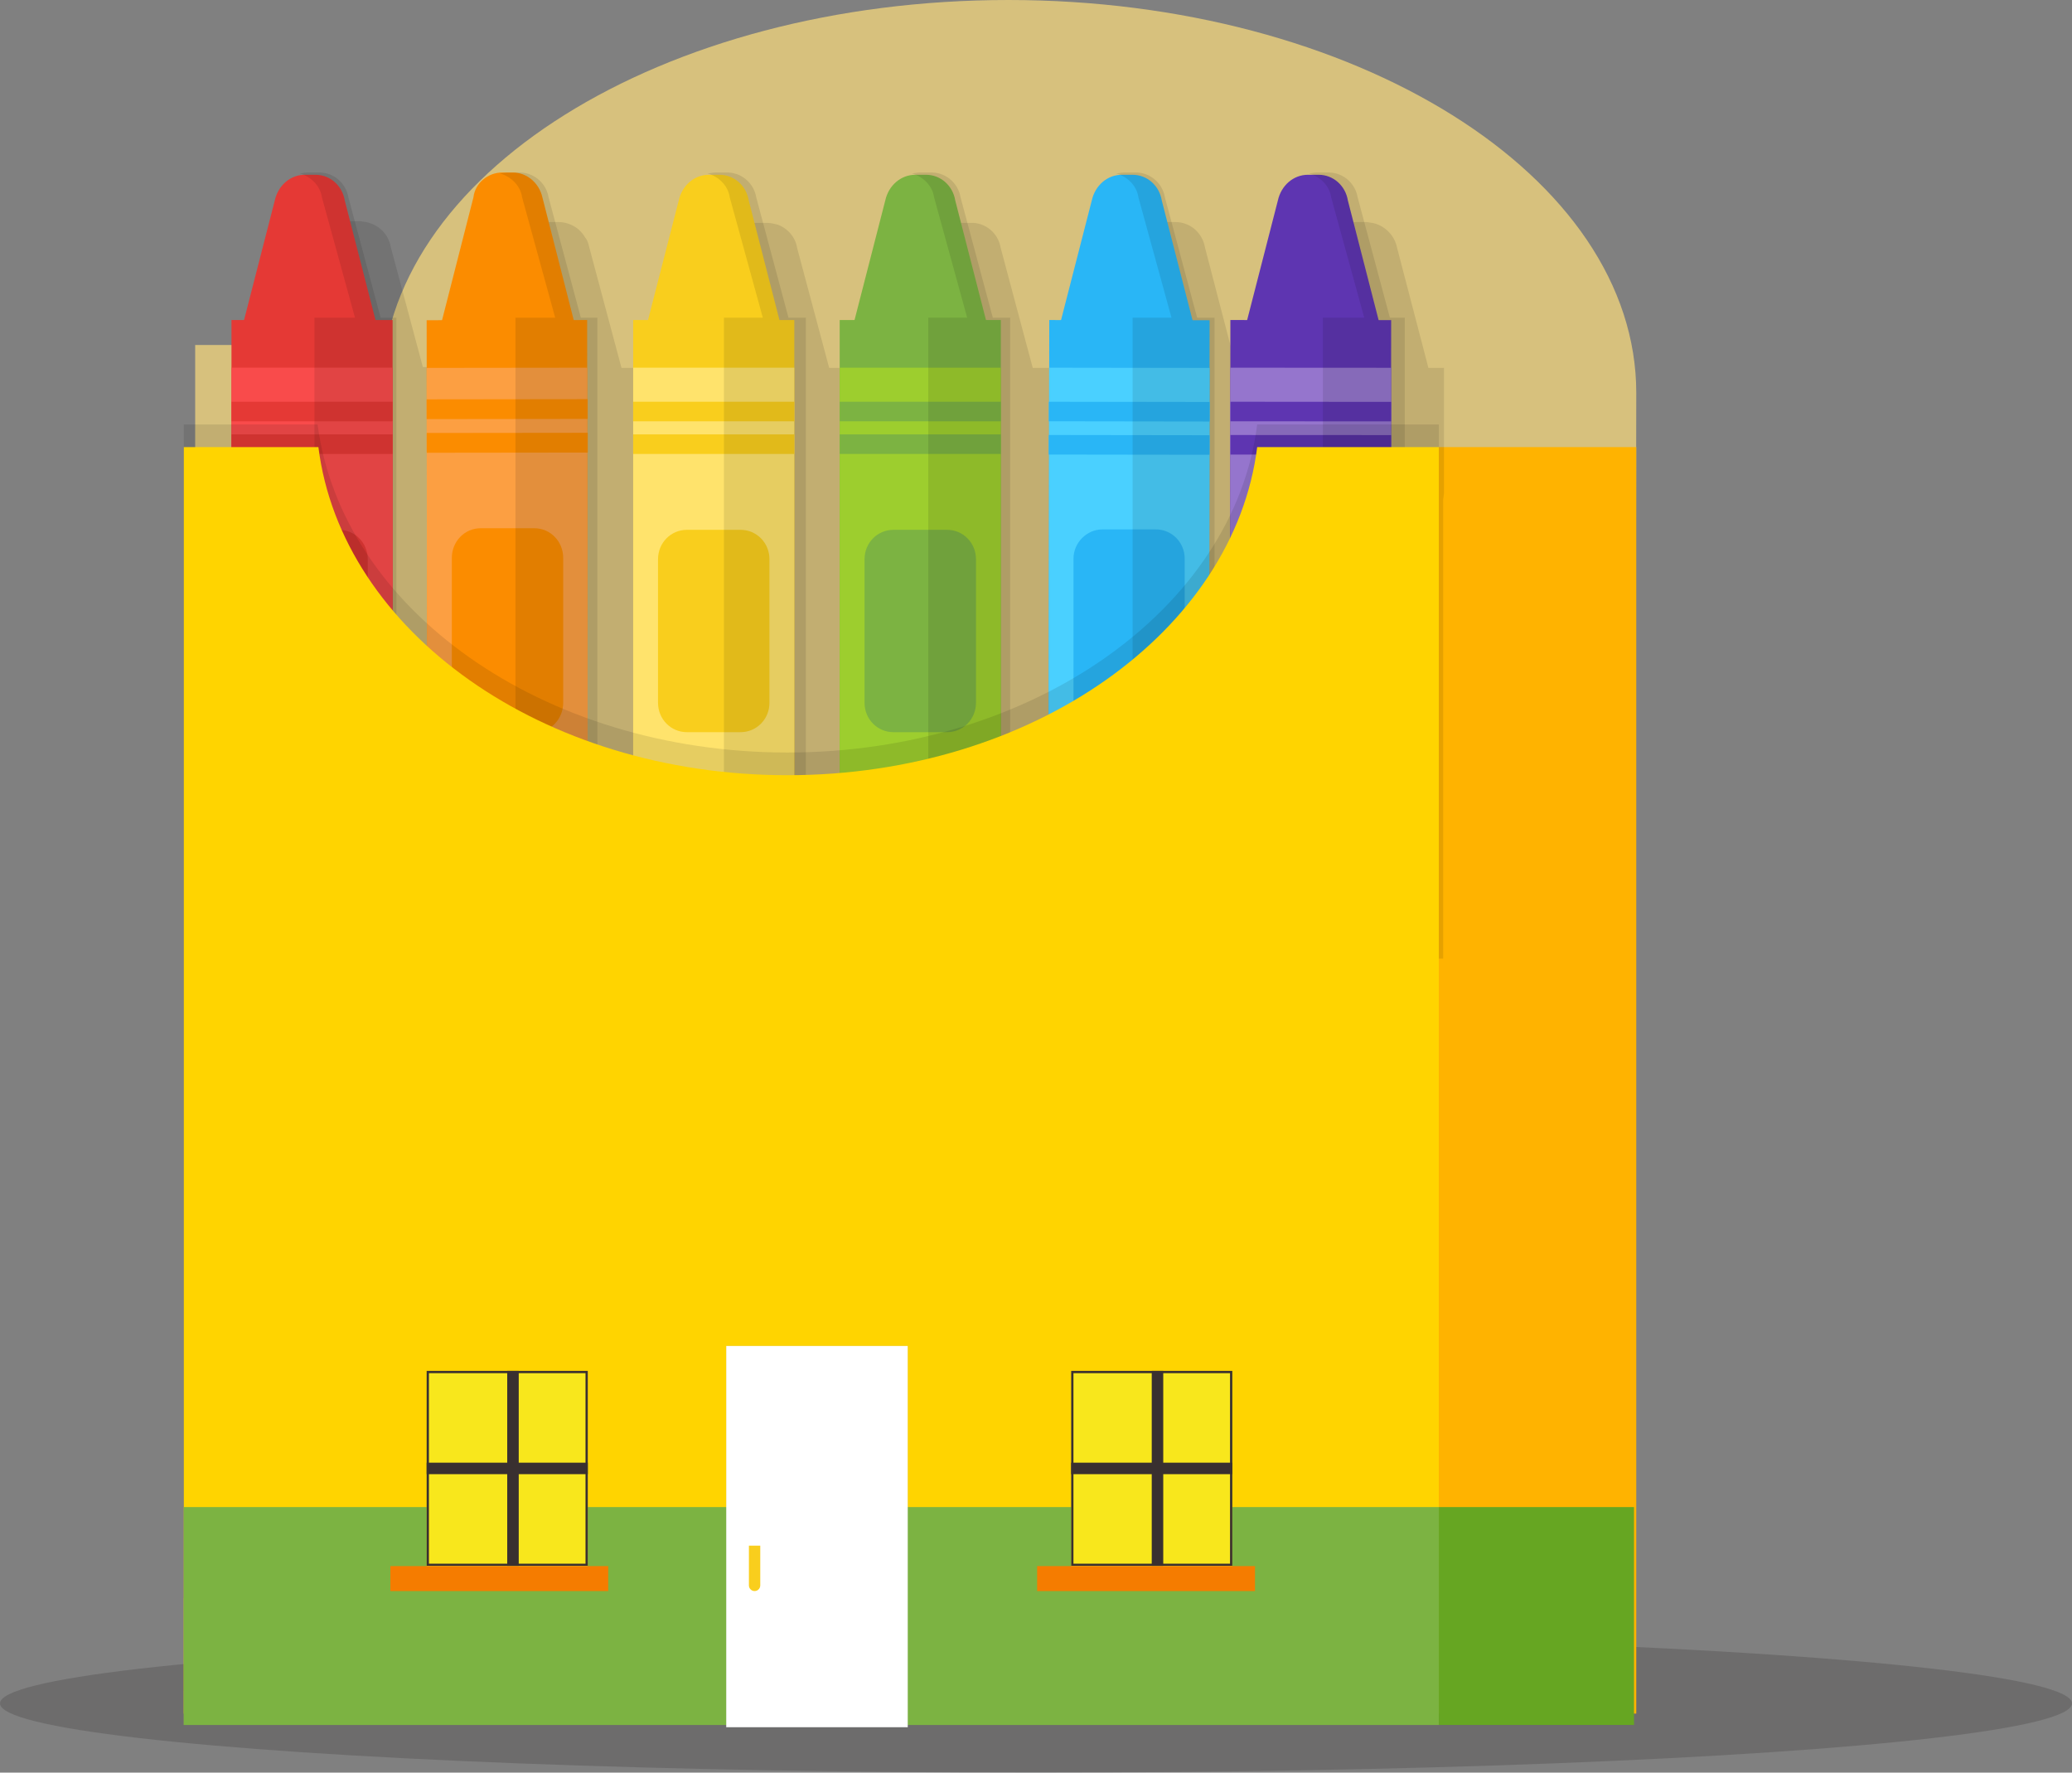 <?xml version="1.0" encoding="UTF-8"?>
<svg width="913px" height="781px" viewBox="0 0 913 781" version="1.1" xmlns="http://www.w3.org/2000/svg" xmlns:xlink="http://www.w3.org/1999/xlink">
    <rect x="0" y="0" width="913" height="781" fill="#808080" stroke="none"/>
    <!-- Generator: Sketch 52.6 (67491) - http://www.bohemiancoding.com/sketch -->
    <title>seasonofgiving copy</title>
    <desc>Created with Sketch.</desc>
    <g id="Page-2" stroke="none" stroke-width="1" fill="none" fill-rule="evenodd">
        <g id="Desktop-HD" transform="translate(-47, -2650)">
            <g id="seasonofgiving-copy" transform="translate(47, 2650)">
                <path d="M720.271,604 C567.895,604 168,269.005 168,173.087 C168,77.168 291.577,0 444.318,0 C597.058,0 721,77.528 721,173.087 L720.271,604 Z" id="Path" fill="#D7C17D"></path>
                <ellipse id="Oval" fill="#231F20" opacity="0.2" cx="456.5" cy="750.5" rx="456.5" ry="30.5"></ellipse>
                <path d="M621.678,197 C611.491,278.105 542.003,341.547 434.313,341.547 C326.624,341.547 237.489,278.105 227.302,197 L168,197 L168,755 L721,755 L721,197 L621.678,197 Z" id="Path" fill="#FFB300"></path>
                <polygon id="Path" fill="#D7C17D" points="86 152 634 152 634 467 86 467"></polygon>
                <g id="Group" opacity="0.1" transform="translate(120, 97)" fill="#000000">
                    <path d="M252.264,65.082 L245.364,65.082 L231.201,12.086 C230.475,7.367 226.843,3.374 222.485,1.922 C221.032,1.559 219.58,1.196 217.764,1.196 L213.043,1.196 C211.953,1.196 210.864,1.559 209.774,1.559 C204.69,3.011 200.695,7.004 199.969,12.086 L185.806,65.082 L178.906,65.082 L178.906,326.433 L251.901,326.433 L251.901,290.86 L252.264,290.86 L252.264,65.082 Z" id="Path"></path>
                    <path d="M516.283,120.256 L516.283,65.082 L509.382,65.082 L508.656,62.178 L495.582,12.086 C494.493,6.641 490.135,2.285 484.688,1.196 C483.961,1.196 482.872,0.833 482.145,0.833 L477.424,0.833 C476.698,0.833 475.972,0.833 475.245,1.196 L473.793,1.196 C468.708,2.648 465.077,6.641 463.987,11.723 L449.824,64.719 L442.924,64.719 L442.924,325.344 L515.919,325.344 L515.919,123.16 L516.283,120.256 Z" id="Path"></path>
                    <path d="M424.766,65.082 L410.966,12.086 C409.876,5.552 404.429,0.833 397.892,0.833 L391.355,0.833 C390.992,0.833 390.629,0.833 390.266,1.196 L389.539,1.196 C384.455,2.648 380.823,6.641 379.734,11.723 L365.571,64.719 L358.671,64.719 L358.671,326.07 L431.666,326.07 L431.666,290.497 L432.755,290.497 L432.755,65.082 L424.766,65.082 Z" id="Path"></path>
                    <path d="M73.226,290.86 L73.226,64.719 L66.326,64.719 L52.162,11.723 C51.073,5.915 46.715,1.922 41.268,0.833 C40.541,0.833 39.452,0.47 38.725,0.47 L34.004,0.47 C32.915,0.47 31.825,0.833 30.736,0.833 C25.652,2.285 22.02,6.278 20.93,11.36 L7.494,65.082 L0.593,65.082 L0.593,327.159 L73.589,327.159 L73.226,290.86 Z" id="Path"></path>
                    <path d="M161.111,65.082 L153.848,65.082 L139.684,12.086 C139.321,10.634 138.958,8.819 137.868,7.73 C137.142,6.278 136.053,5.189 134.963,4.1 C132.784,2.285 129.516,0.833 126.247,0.833 L119.71,0.833 C119.347,0.833 118.621,1.196 118.258,1.196 C113.173,2.648 109.179,6.641 108.452,11.723 L94.652,64.719 L87.752,64.719 L87.752,326.07 L160.748,326.07 L160.748,65.082 L161.111,65.082 Z" id="Path"></path>
                    <path d="M335.065,65.082 L320.902,12.086 C319.812,5.552 314.002,0.833 307.465,1.196 L302.744,1.196 C302.017,1.196 301.291,1.196 300.565,1.559 C300.202,1.559 299.838,1.559 299.475,1.922 C294.391,3.011 290.396,7.367 289.67,12.449 L275.507,65.445 L268.607,65.445 L268.607,326.796 L341.602,326.796 L341.602,291.223 L342.328,291.223 L342.328,65.082 L335.065,65.082 Z" id="Path"></path>
                </g>
                <path d="M312.347,77 L317.012,77 C323.471,77 328.853,81.764 329.929,88.361 L345,147 L284,147 L299.071,88.361 C300.506,81.764 305.888,77 312.347,77 Z" id="Path" fill="#F9CE1D"></path>
                <polygon id="Path" fill="#F9CE1D" points="279 141 350 141 350 400 279 400"></polygon>
                <polygon id="Path" fill="#FFE36C" points="279 162 350 162 350 380 279 380"></polygon>
                <path d="M279,341.994 L350,341.994 L350,350.621 L279,350.621 L279,341.994 Z M279,356.373 L350,356.373 L350,365 L279,365 L279,356.373 Z M279,177 L350,177 L350,185.627 L279,185.627 L279,177 Z M279,191.379 L350,191.379 L350,200.006 L279,200.006 L279,191.379 Z M302.667,233.436 L326.333,233.436 C333.398,233.436 339.05,239.187 339.05,246.377 L339.05,309.642 C339.05,316.832 333.398,322.583 326.333,322.583 L302.667,322.583 C295.602,322.583 289.95,316.832 289.95,309.642 L289.95,246.377 C289.95,239.187 295.602,233.436 302.667,233.436 Z" id="Shape" fill="#F9CE1D" fill-rule="nonzero"></path>
                <path d="M576.347,77 L581.012,77 C587.471,77 592.853,81.764 593.929,88.361 L609,147 L548,147 L563.071,88.361 C564.506,81.764 569.888,77 576.347,77 Z" id="Path" fill="#5E35B1"></path>
                <polygon id="Path" fill="#5E35B1" points="612.848 400 542 399.957 542.152 141 613 141.043"></polygon>
                <polygon id="Path" fill="#9575CD" points="612.877 380 542 379.957 542.123 162 613 162.043"></polygon>
                <path d="M612.806,350.343 L542.018,350.3 L542.025,341.688 L612.813,341.731 L612.806,350.343 Z M612.789,365 L542,364.957 L542.007,356.346 L612.796,356.389 L612.789,365 Z M613,185.654 L542.211,185.611 L542.211,177 L613,177.061 L613,185.654 Z M612.982,200.312 L542.194,200.276 L542.194,191.664 L612.982,191.7 L612.982,200.312 Z M565.966,233.185 L589.562,233.185 C596.606,233.185 602.241,238.926 602.241,246.102 L602.241,309.252 C602.241,316.428 596.606,322.169 589.562,322.169 L565.966,322.169 C558.922,322.169 553.287,316.428 553.287,309.252 L553.287,246.102 C552.935,238.926 558.922,233.185 565.966,233.185 Z" id="Shape" fill="#5E35B1" fill-rule="nonzero"></path>
                <path d="M494.347,77 L499.012,77 C505.471,77 510.853,81.764 511.929,88.361 L527,147 L466,147 L481.071,88.361 C482.506,81.764 487.888,77 494.347,77 Z" id="Path" fill="#29B6F6"></path>
                <polygon id="Path" fill="#29B6F6" points="532.649 400 462 399.899 462.351 141 533 141.101"></polygon>
                <polygon id="Path" fill="#4AD0FF" points="532.708 380 462 379.899 462.292 162 533 162.101"></polygon>
                <path d="M532.894,350.344 L462.035,350.244 L462.049,341.635 L532.908,341.735 L532.894,350.344 Z M532.859,365 L462,364.9 L462.007,356.291 L532.866,356.388 L532.859,365 Z M532.989,185.709 L462.13,185.609 L462.141,177 L533,177.1 L532.989,185.709 Z M532.947,200.361 L462.088,200.265 L462.102,191.656 L532.961,191.753 L532.947,200.361 Z M485.708,233.253 L509.327,233.253 C516.378,233.253 522.019,238.992 522.019,246.166 L522.019,309.295 C522.019,316.469 516.378,322.208 509.327,322.208 L485.708,322.208 C478.657,322.208 473.017,316.469 473.017,309.295 L473.017,246.166 C473.017,238.992 479.01,233.253 485.708,233.253 Z" id="Shape" fill="#29B6F6" fill-rule="nonzero"></path>
                <path d="M403.347,77 L408.012,77 C414.471,77 419.853,81.764 420.929,88.361 L436,147 L375,147 L390.071,88.361 C391.506,81.764 396.888,77 403.347,77 Z" id="Path" fill="#7CB342"></path>
                <polygon id="Path" fill="#7CB342" points="370 141 441 141 441 400 370 400"></polygon>
                <polygon id="Path" fill="#9DCE2E" points="370 162 441 162 441 380 370 380"></polygon>
                <path d="M370,341.994 L441,341.994 L441,350.621 L370,350.621 L370,341.994 Z M370,356.373 L441,356.373 L441,365 L370,365 L370,356.373 Z M370,177 L441,177 L441,185.627 L370,185.627 L370,177 Z M370,191.379 L441,191.379 L441,200.006 L370,200.006 L370,191.379 Z M393.667,233.436 L417.333,233.436 C424.398,233.436 430.05,239.187 430.05,246.377 L430.05,309.642 C430.05,316.832 424.398,322.583 417.333,322.583 L393.667,322.583 C386.602,322.583 380.95,316.832 380.95,309.642 L380.95,246.377 C380.95,239.187 386.602,233.436 393.667,233.436 Z" id="Shape" fill="#7CB342" fill-rule="nonzero"></path>
                <path d="M134.347,77 L139.012,77 C145.471,77 150.853,81.764 151.929,88.361 L167,147 L106,147 L121.071,88.361 C122.506,81.764 127.888,77 134.347,77 Z" id="Path" fill="#E53935"></path>
                <polygon id="Path" fill="#E53935" points="102 141 173 141 173 400 102 400"></polygon>
                <polygon id="Path" fill="#F94B4B" points="102 162 173 162 173 380 102 380"></polygon>
                <path d="M102,341.994 L173,341.994 L173,350.621 L102,350.621 L102,341.994 Z M102,356.373 L173,356.373 L173,365 L102,365 L102,356.373 Z M102,177 L173,177 L173,185.627 L102,185.627 L102,177 Z M102,191.379 L173,191.379 L173,200.006 L102,200.006 L102,191.379 Z M125.667,233.436 L149.333,233.436 C156.398,233.436 162.05,239.187 162.05,246.377 L162.05,309.642 C162.05,316.832 156.398,322.583 149.333,322.583 L125.667,322.583 C118.602,322.583 112.95,316.832 112.95,309.642 L112.95,246.377 C112.95,239.187 118.602,233.436 125.667,233.436 Z" id="Shape" fill="#E53935" fill-rule="nonzero"></path>
                <polygon id="Path" fill="#FB8C00" points="259 399.917 188.281 400 188 141.083 258.719 141"></polygon>
                <polygon id="Path" fill="#FC9F42" points="259 379.917 188.236 380 188 162.083 258.764 162"></polygon>
                <path d="M258.965,351.096 L188.011,351.176 L188.004,342.468 L258.958,342.388 L258.965,351.096 Z M259,365.92 L188.046,366 L188.035,357.293 L258.989,357.213 L259,365.92 Z M258.965,184.57 L188.011,184.654 L188,175.946 L258.954,175.863 L258.965,184.57 Z M258.993,199.391 L188.039,199.475 L188.032,190.767 L258.986,190.687 L258.993,199.391 Z M211.803,232.733 L235.455,232.733 C242.515,232.733 248.163,238.538 248.163,245.794 L248.163,309.649 C248.163,316.905 242.515,322.71 235.455,322.71 L211.803,322.71 C204.743,322.71 199.095,316.905 199.095,309.649 L199.095,245.794 C199.095,238.538 204.743,232.733 211.803,232.733 Z M221.334,76 L225.923,76 C232.277,76 237.573,80.717 238.985,86.884 L253.811,144.934 L193.8,144.934 L208.626,86.884 C209.332,80.717 214.98,76 221.334,76 Z" id="Shape" fill="#FB8C00" fill-rule="nonzero"></path>
                <path d="M227.14,139.975 L263.228,139.975 L263.228,366 L227.14,366 L227.14,139.975 Z M138.561,139.975 L174.649,139.975 L174.649,366 L138.561,366 L138.561,139.975 Z M318.999,139.975 L355.087,139.975 L355.087,366 L318.999,366 L318.999,139.975 Z M409.036,139.975 L445.124,139.975 L445.124,366 L409.036,366 L409.036,139.975 Z M499.073,139.975 L535.16,139.975 L535.16,366 L499.073,366 L499.073,139.975 Z M582.912,139.975 L619,139.975 L619,366 L582.912,366 L582.912,139.975 Z M244.637,139.975 L255.937,139.975 L241.721,86.921 C240.627,80.38 234.795,75.656 228.234,76.02 L223.495,76.02 C222.401,76.02 221.308,76.383 220.214,76.383 C225.317,77.837 229.327,81.834 230.056,86.921 L244.637,139.975 Z M336.132,139.975 L347.432,139.975 L333.216,86.921 C332.122,80.38 326.29,75.656 319.728,76.02 L314.99,76.02 C313.896,76.02 312.802,76.383 311.709,76.383 C316.812,77.837 320.822,81.834 321.551,86.921 L336.132,139.975 Z M426.168,139.975 L437.469,139.975 L423.252,86.921 C422.159,80.38 416.326,75.656 409.765,76.02 L405.026,76.02 C403.933,76.02 402.839,76.383 401.746,76.383 C406.849,77.837 410.859,81.834 411.588,86.921 L426.168,139.975 Z M516.205,139.975 L527.505,139.975 L513.289,86.921 C512.195,80.38 506.363,75.656 499.802,76.02 L495.063,76.02 C493.969,76.02 492.876,76.383 491.782,76.383 C496.885,77.837 500.895,81.834 501.624,86.921 L516.205,139.975 Z M601.138,139.975 L612.439,139.975 L598.222,86.921 C597.129,80.38 591.296,75.656 584.735,76.02 L579.996,76.02 C578.903,76.02 577.809,76.383 576.716,76.383 C581.819,77.837 585.829,81.834 586.558,86.921 L601.138,139.975 Z M156.423,139.975 L167.723,139.975 L153.507,86.921 C152.413,80.38 146.581,75.656 140.019,76.02 L135.281,76.02 C134.187,76.02 133.094,76.383 132,76.383 C137.103,77.837 141.113,81.834 141.842,86.921 L156.423,139.975 Z" id="Shape" fill="#000000" fill-rule="nonzero" opacity="0.1"></path>
                <polygon id="Path" fill="#F9CE1D" points="487 405 502 405 502 532 487 532"></polygon>
                <path d="M553.961,187 C543.774,268.105 455.003,331.547 346.949,331.547 C238.896,331.547 150.489,268.105 139.938,187 L81,187 L81,745 L634,745 L634,187 L553.961,187 Z" id="Path" fill="#000000" opacity="0.1"></path>
                <polygon id="Path" fill="#9DCA3B" points="81 704 634 704 634 760 81 760"></polygon>
                <path d="M553.961,197 C543.774,278.105 455.003,341.547 346.949,341.547 C238.896,341.547 150.489,278.105 140.302,197 L81,197 L81,755 L634,755 L634,197 L553.961,197 Z" id="Path" fill="#FFD400"></path>
                <polygon id="Path" fill="#66A622" points="634 664 720 664 720 760 634 760"></polygon>
                <polygon id="Path" fill="#7CB342" points="81 664 634 664 634 760 81 760"></polygon>
                <polygon id="Path" fill="#000000" opacity="0.1" points="320 593 400 593 400 761 320 761"></polygon>
                <polygon id="Path" fill="#000000" opacity="0.1" points="320 593 400 593 400 761 320 761"></polygon>
                <polygon id="Path" fill="#FFFFFF" points="320 593 400 593 400 761 320 761"></polygon>
                <path d="M330,681 L335,681 L335,698.5 C335,699.881 333.881,701 332.5,701 L332.5,701 C331.119,701 330,699.881 330,698.5 L330,681 Z" id="Path" fill="#F9CE1D"></path>
                <g id="Group-9" transform="translate(188, 604)">
                    <polyline id="Path" fill="#F8E71C" points="71 91 71 0 0 0 0 91"></polyline>
                    <polygon id="Path" fill="#393030" points="0 40.444 71 40.444 71 45.5 0 45.5"></polygon>
                    <polygon id="Path" fill="#393030" points="35.5 0 40.571 0 40.571 85.944 35.5 85.944"></polygon>
                    <rect id="Rectangle" stroke="#393030" x="0.5" y="0.5" width="70" height="84.944"></rect>
                </g>
                <g id="Group-9-Copy" transform="translate(472, 604)">
                    <polyline id="Path" fill="#F8E71C" points="71 91 71 0 0 0 0 91"></polyline>
                    <polygon id="Path" fill="#393030" points="0 40.444 71 40.444 71 45.5 0 45.5"></polygon>
                    <polygon id="Path" fill="#393030" points="35.5 0 40.571 0 40.571 85.944 35.5 85.944"></polygon>
                    <rect id="Rectangle" stroke="#393030" x="0.5" y="0.5" width="70" height="84.944"></rect>
                </g>
                <polygon id="Path" fill="#F57C00" points="172 690 268 690 268 701 172 701"></polygon>
                <polygon id="Path-Copy" fill="#F57C00" points="457 690 553 690 553 701 457 701"></polygon>
            </g>
        </g>
    </g>
</svg>